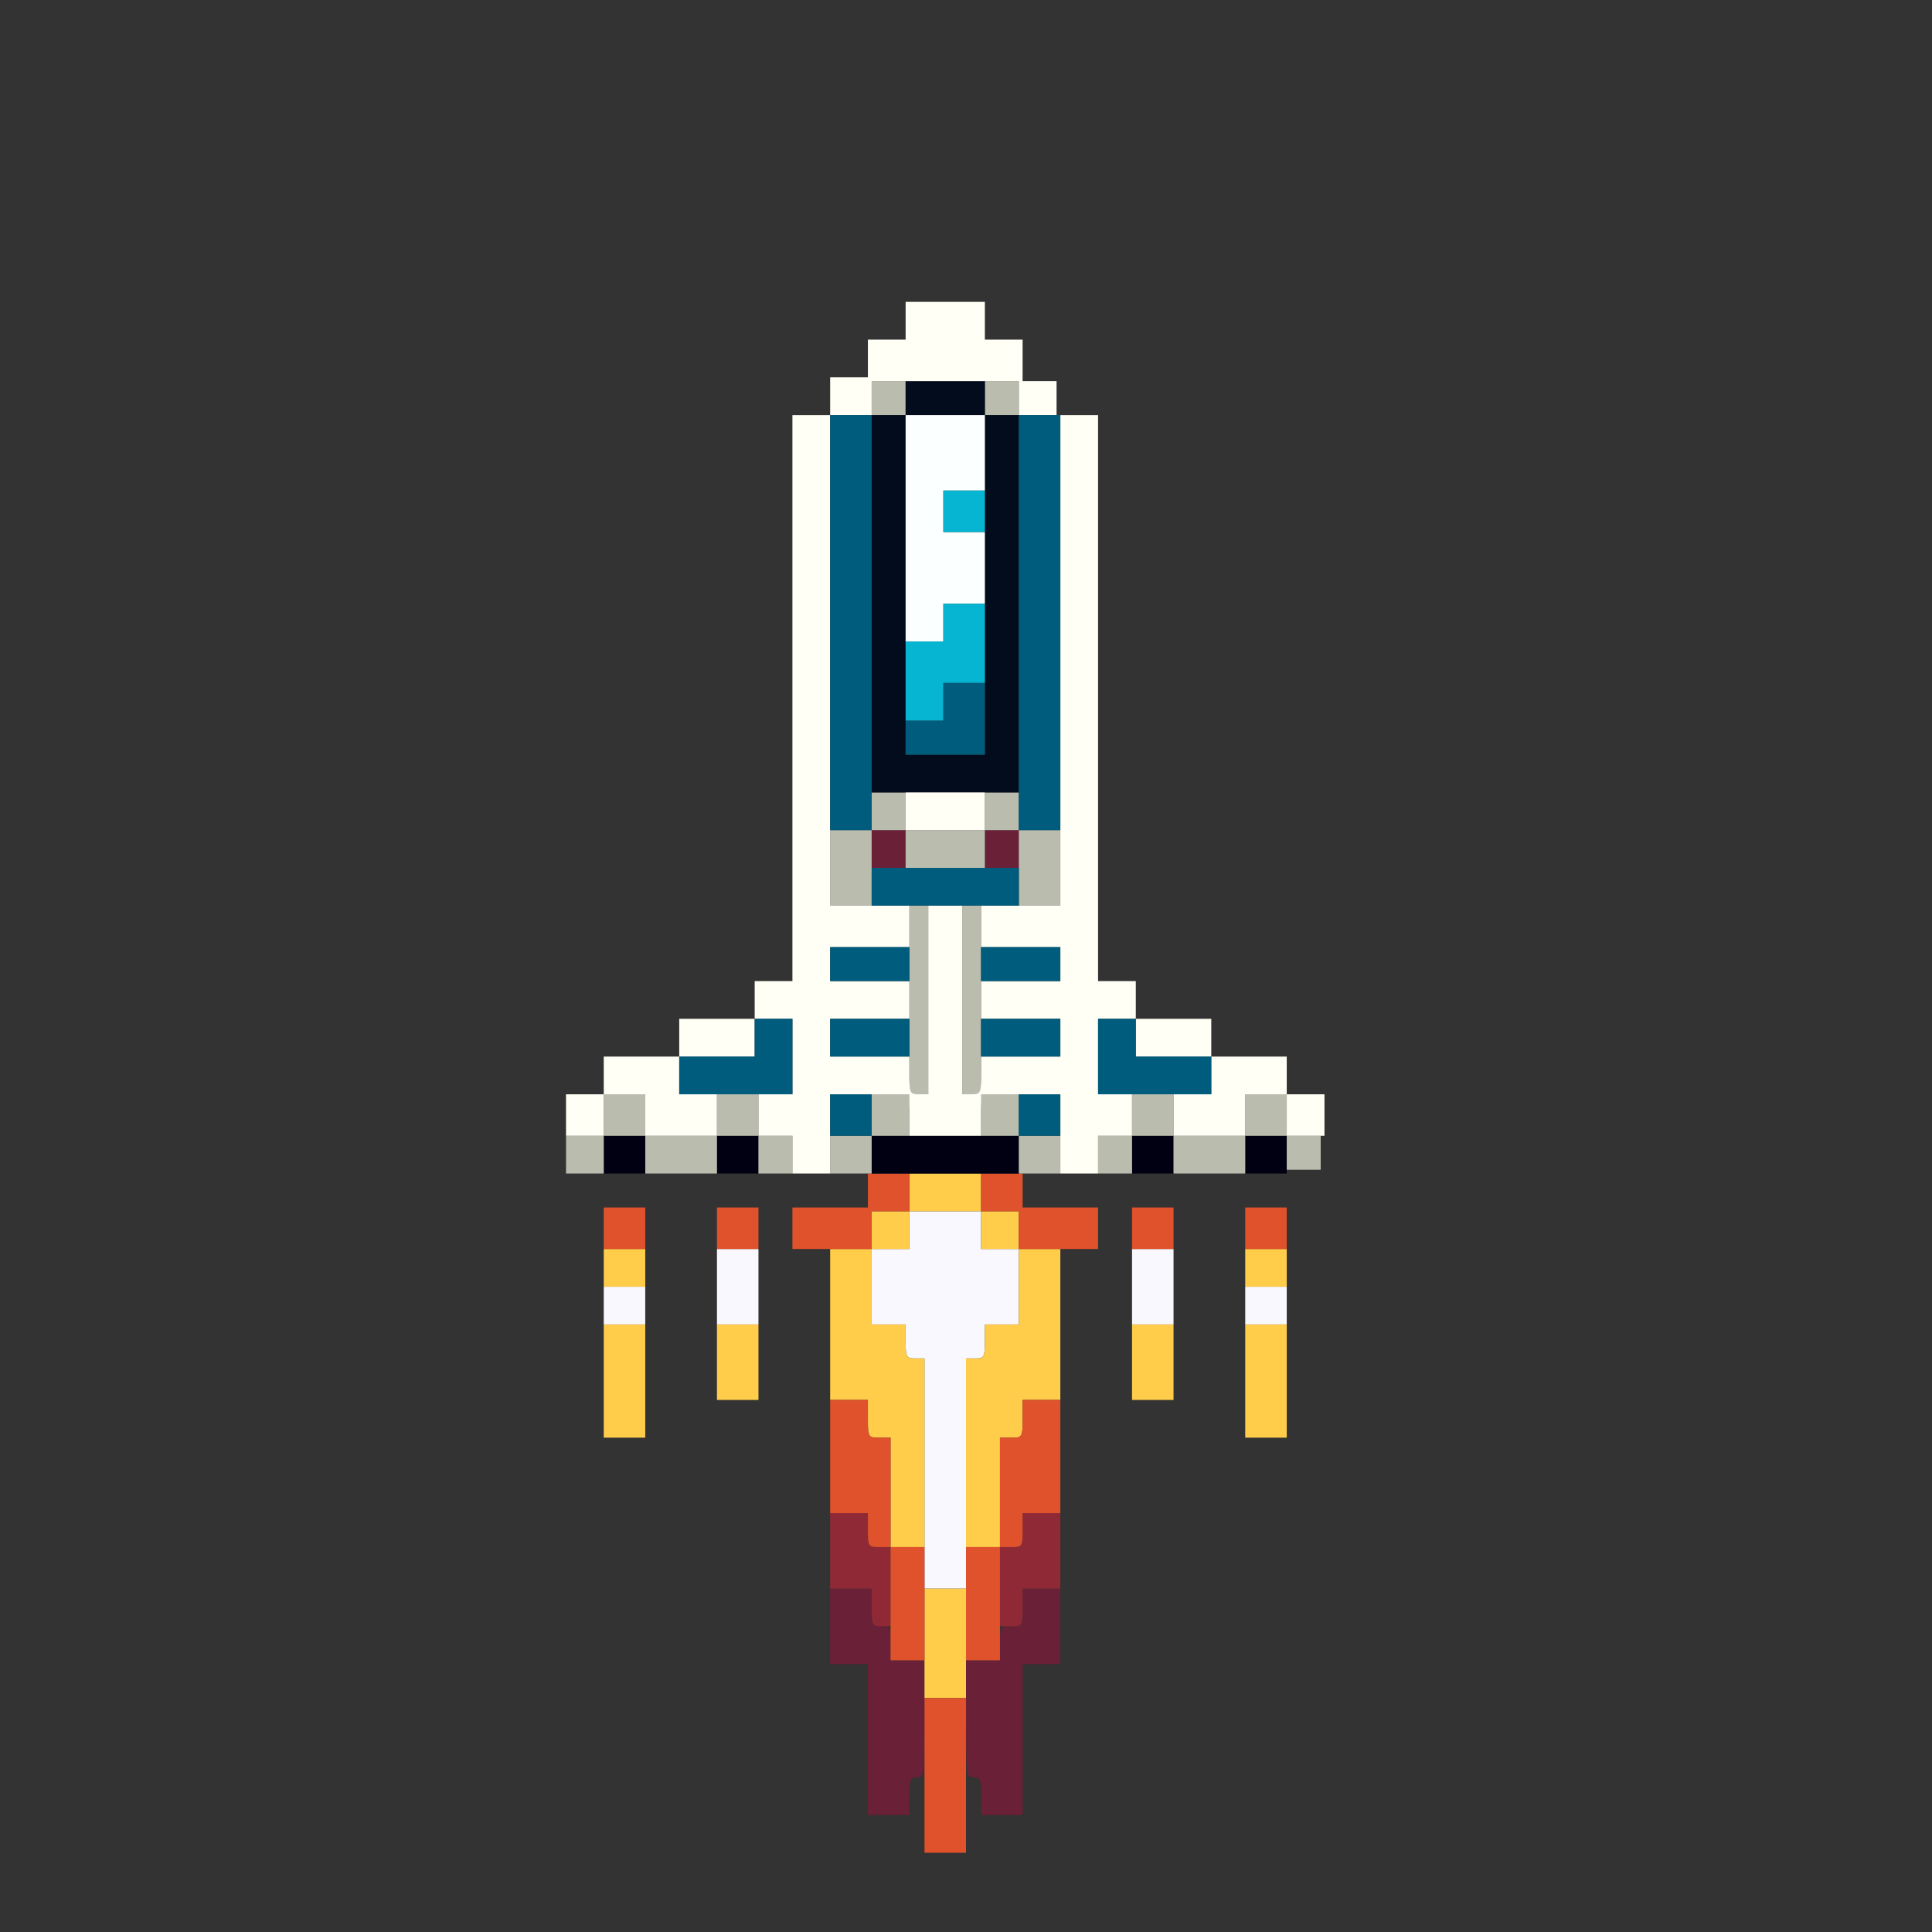 <svg xmlns="http://www.w3.org/2000/svg" width="512" height="512" viewBox="0 0 512 512" version="1.1"><rect x="0" y="0" width="512" height="512" fill="#333333" stroke="none"/><path d="M 231 225 L 231 230 235.500 230 L 240 230 240 225 L 240 220 235.500 220 L 231 220 231 225 M 261 225 L 261 230 265.500 230 L 270 230 270 225 L 270 220 265.500 220 L 261 220 261 225 M 220 431 L 220 441 225 441 L 230 441 230 461 L 230 481 235.500 481 L 241 481 241 476 C 241 471.667, 241.267 471, 243 471 C 244.914 471, 245 470.333, 245 455.500 L 245 440 240.500 440 L 236 440 236 435.500 C 236 431.367, 235.796 431, 233.500 431 C 231.167 431, 231 430.667, 231 426 L 231 421 225.500 421 L 220 421 220 431 M 271 426 C 271 430.889, 270.933 431, 268 431 C 265.111 431, 265 431.167, 265 435.500 L 265 440 260.500 440 L 256 440 256 455.500 C 256 470.333, 256.086 471, 258 471 C 259.733 471, 260 471.667, 260 476 L 260 481 265.500 481 L 271 481 271 461 L 271 441 276 441 L 281 441 281 431 L 281 421 276 421 L 271 421 271 426" stroke="none" fill="#6a2037" fill-rule="evenodd"/><path d="M 220 411 L 220 421 225.500 421 L 231 421 231 426 C 231 430.667, 231.167 431, 233.500 431 L 236 431 236 420.500 L 236 410 233 410 C 230.111 410, 230 409.833, 230 405.500 L 230 401 225 401 L 220 401 220 411 M 271 405.500 C 271 409.833, 270.889 410, 268 410 L 265 410 265 420.500 L 265 431 268 431 C 270.933 431, 271 430.889, 271 426 L 271 421 276 421 L 281 421 281 411 L 281 401 276 401 L 271 401 271 405.500" stroke="none" fill="#8f2936" fill-rule="evenodd"/><path d="M 241 326 L 241 331 236 331 L 231 331 231 341 L 231 351 235.500 351 L 240 351 240 355.500 C 240 359.633, 240.204 360, 242.500 360 L 245 360 245 390.500 L 245 421 250.500 421 L 256 421 256 390.500 L 256 360 258.500 360 C 260.796 360, 261 359.633, 261 355.500 L 261 351 265.500 351 L 270 351 270 341 L 270 331 265 331 L 260 331 260 326 L 260 321 250.500 321 L 241 321 241 326 M 190 341 L 190 351 195.500 351 L 201 351 201 341 L 201 331 195.500 331 L 190 331 190 341 M 300 341 L 300 351 305.500 351 L 311 351 311 341 L 311 331 305.500 331 L 300 331 300 341 M 160 346 L 160 351 165.500 351 L 171 351 171 346 L 171 341 165.500 341 L 160 341 160 346 M 330 346 L 330 351 335.500 351 L 341 351 341 346 L 341 341 335.500 341 L 330 341 330 346" stroke="none" fill="#faf8ff" fill-rule="evenodd"/><path d="M 241 316 L 241 321 236 321 L 231 321 231 326 L 231 331 225.500 331 L 220 331 220 351 L 220 371 225 371 L 230 371 230 376 C 230 380.889, 230.067 381, 233 381 L 236 381 236 395.500 L 236 410 240.500 410 L 245 410 245 385 L 245 360 242.500 360 C 240.204 360, 240 359.633, 240 355.500 L 240 351 235.500 351 L 231 351 231 341 L 231 331 236 331 L 241 331 241 326 L 241 321 250.500 321 L 260 321 260 326 L 260 331 265 331 L 270 331 270 341 L 270 351 265.500 351 L 261 351 261 355.500 C 261 359.633, 260.796 360, 258.500 360 L 256 360 256 385 L 256 410 260.500 410 L 265 410 265 395.500 L 265 381 268 381 C 270.933 381, 271 380.889, 271 376 L 271 371 276 371 L 281 371 281 351 L 281 331 275.500 331 L 270 331 270 326 L 270 321 265 321 L 260 321 260 316 L 260 311 250.500 311 L 241 311 241 316 M 160 336 L 160 341 165.500 341 L 171 341 171 336 L 171 331 165.500 331 L 160 331 160 336 M 330 336 L 330 341 335.500 341 L 341 341 341 336 L 341 331 335.500 331 L 330 331 330 336 M 160 366 L 160 381 165.500 381 L 171 381 171 366 L 171 351 165.500 351 L 160 351 160 366 M 190 361 L 190 371 195.500 371 L 201 371 201 361 L 201 351 195.500 351 L 190 351 190 361 M 300 361 L 300 371 305.500 371 L 311 371 311 361 L 311 351 305.500 351 L 300 351 300 361 M 330 366 L 330 381 335.500 381 L 341 381 341 366 L 341 351 335.500 351 L 330 351 330 366 M 245 435.500 L 245 450 250.500 450 L 256 450 256 435.500 L 256 421 250.500 421 L 245 421 245 435.500" stroke="none" fill="#ffcd49" fill-rule="evenodd"/><path d="M 230 315.500 L 230 320 220 320 L 210 320 210 325.500 L 210 331 220.500 331 L 231 331 231 326 L 231 321 236 321 L 241 321 241 316 L 241 311 235.500 311 L 230 311 230 315.500 M 260 316 L 260 321 265 321 L 270 321 270 326 L 270 331 280.500 331 L 291 331 291 325.500 L 291 320 281 320 L 271 320 271 315.500 L 271 311 265.500 311 L 260 311 260 316 M 160 325.500 L 160 331 165.500 331 L 171 331 171 325.500 L 171 320 165.500 320 L 160 320 160 325.500 M 190 325.500 L 190 331 195.500 331 L 201 331 201 325.500 L 201 320 195.500 320 L 190 320 190 325.500 M 300 325.500 L 300 331 305.500 331 L 311 331 311 325.500 L 311 320 305.500 320 L 300 320 300 325.500 M 330 325.500 L 330 331 335.500 331 L 341 331 341 325.500 L 341 320 335.500 320 L 330 320 330 325.500 M 220 386 L 220 401 225 401 L 230 401 230 405.500 C 230 409.833, 230.111 410, 233 410 L 236 410 236 425 L 236 440 240.500 440 L 245 440 245 425 L 245 410 240.500 410 L 236 410 236 395.500 L 236 381 233 381 C 230.067 381, 230 380.889, 230 376 L 230 371 225 371 L 220 371 220 386 M 271 376 C 271 380.889, 270.933 381, 268 381 L 265 381 265 395.500 L 265 410 260.500 410 L 256 410 256 425 L 256 440 260.500 440 L 265 440 265 425 L 265 410 268 410 C 270.889 410, 271 409.833, 271 405.500 L 271 401 276 401 L 281 401 281 386 L 281 371 276 371 L 271 371 271 376 M 245 470.500 L 245 491 250.500 491 L 256 491 256 470.500 L 256 450 250.500 450 L 245 450 245 470.500" stroke="none" fill="#e0522c" fill-rule="evenodd"/><path d="M 160 306 L 160 311 165.500 311 L 171 311 171 306 L 171 301 165.500 301 L 160 301 160 306 M 190 306 L 190 311 195.500 311 L 201 311 201 306 L 201 301 195.500 301 L 190 301 190 306 M 231 306 L 231 311 250.500 311 L 270 311 270 306 L 270 301 250.500 301 L 231 301 231 306 M 300 306 L 300 311 305.500 311 L 311 311 311 306 L 311 301 305.500 301 L 300 301 300 306 M 330 306 L 330 311 335.500 311 L 341 311 341 306 L 341 301 335.500 301 L 330 301 330 306" stroke="none" fill="#000012" fill-rule="evenodd"/><path d="M 231 105.500 L 231 110 235.500 110 L 240 110 240 105.500 L 240 101 235.500 101 L 231 101 231 105.500 M 261 105.500 L 261 110 265.500 110 L 270 110 270 105.500 L 270 101 265.500 101 L 261 101 261 105.500 M 231 215 L 231 220 225.500 220 L 220 220 220 230 L 220 240 225.500 240 L 231 240 231 230 L 231 220 235.500 220 L 240 220 240 225 L 240 230 250.500 230 L 261 230 261 225 L 261 220 265.500 220 L 270 220 270 230 L 270 240 275.500 240 L 281 240 281 230 L 281 220 275.500 220 L 270 220 270 215 L 270 210 265.500 210 L 261 210 261 215 L 261 220 250.500 220 L 240 220 240 215 L 240 210 235.500 210 L 231 210 231 215 M 241 265 L 241 290 236 290 L 231 290 231 295.500 L 231 301 225.500 301 L 220 301 220 306 L 220 311 225.500 311 L 231 311 231 306 L 231 301 236 301 L 241 301 241 295.500 C 241 290.300, 241.136 290, 243.500 290 L 246 290 246 265 L 246 240 243.500 240 L 241 240 241 265 M 255 265 L 255 290 257.500 290 C 259.864 290, 260 290.300, 260 295.500 L 260 301 265 301 L 270 301 270 306 L 270 311 275.500 311 L 281 311 281 306 L 281 301 275.500 301 L 270 301 270 295.500 L 270 290 265 290 L 260 290 260 265 L 260 240 257.500 240 L 255 240 255 265 M 160 295.500 L 160 301 155 301 L 150 301 150 306 L 150 311 155 311 L 160 311 160 306 L 160 301 165.500 301 L 171 301 171 306 L 171 311 180.500 311 L 190 311 190 306 L 190 301 195.500 301 L 201 301 201 306 L 201 311 205.500 311 L 210 311 210 306 L 210 301 205.500 301 L 201 301 201 295.500 L 201 290 195.500 290 L 190 290 190 295.500 L 190 301 180.500 301 L 171 301 171 295.500 L 171 290 165.500 290 L 160 290 160 295.500 M 300 295.500 L 300 301 295.500 301 L 291 301 291 306 L 291 311 295.500 311 L 300 311 300 306 L 300 301 305.500 301 L 311 301 311 306 L 311 311 320.500 311 L 330 311 330 306 L 330 301 335.500 301 L 341 301 341 305.500 L 341 310 345.500 310 L 350 310 350 305.500 L 350 301 345.500 301 L 341 301 341 295.500 L 341 290 335.500 290 L 330 290 330 295.500 L 330 301 320.500 301 L 311 301 311 295.500 L 311 290 305.500 290 L 300 290 300 295.500" stroke="none" fill="#babcae" fill-rule="evenodd"/><path d="M 240 105.500 L 240 110 235.500 110 L 231 110 231 160 L 231 210 250.500 210 L 270 210 270 160 L 270 110 265.500 110 L 261 110 261 105.500 L 261 101 250.500 101 L 240 101 240 105.500 M 240 155 L 240 200 250.500 200 L 261 200 261 155 L 261 110 250.500 110 L 240 110 240 155" stroke="none" fill="#030c1d" fill-rule="evenodd"/><path d="M 240 85 L 240 90 235 90 L 230 90 230 95 L 230 100 225 100 L 220 100 220 105 L 220 110 215 110 L 210 110 210 185 L 210 260 205 260 L 200 260 200 265 L 200 270 190 270 L 180 270 180 275 L 180 280 170 280 L 160 280 160 285 L 160 290 155 290 L 150 290 150 295.500 L 150 301 155 301 L 160 301 160 295.500 L 160 290 165.500 290 L 171 290 171 295.500 L 171 301 180.500 301 L 190 301 190 295.500 L 190 290 185 290 L 180 290 180 285 L 180 280 190 280 L 200 280 200 275 L 200 270 205 270 L 210 270 210 280 L 210 290 205.500 290 L 201 290 201 295.500 L 201 301 205.500 301 L 210 301 210 306 L 210 311 215 311 L 220 311 220 300.500 L 220 290 230.500 290 L 241 290 241 295.500 L 241 301 250.500 301 L 260 301 260 295.500 L 260 290 270.500 290 L 281 290 281 300.500 L 281 311 286 311 L 291 311 291 306 L 291 301 295.500 301 L 300 301 300 295.500 L 300 290 295.500 290 L 291 290 291 280 L 291 270 296 270 L 301 270 301 275 L 301 280 311 280 L 321 280 321 285 L 321 290 316 290 L 311 290 311 295.500 L 311 301 320.500 301 L 330 301 330 295.500 L 330 290 335.500 290 L 341 290 341 295.500 L 341 301 346 301 L 351 301 351 295.500 L 351 290 346 290 L 341 290 341 285 L 341 280 331 280 L 321 280 321 275 L 321 270 311 270 L 301 270 301 265 L 301 260 296 260 L 291 260 291 185 L 291 110 286 110 L 281 110 281 175 L 281 240 270.500 240 L 260 240 260 245.500 L 260 251 270.500 251 L 281 251 281 255.500 L 281 260 270.500 260 L 260 260 260 265 L 260 270 270.500 270 L 281 270 281 275 L 281 280 270.500 280 L 260 280 260 285 C 260 289.667, 259.833 290, 257.500 290 L 255 290 255 265 L 255 240 250.500 240 L 246 240 246 265 L 246 290 243.500 290 C 241.167 290, 241 289.667, 241 285 L 241 280 230.500 280 L 220 280 220 275 L 220 270 230.500 270 L 241 270 241 265 L 241 260 230.500 260 L 220 260 220 255.500 L 220 251 230.500 251 L 241 251 241 245.500 L 241 240 230.500 240 L 220 240 220 175 L 220 110 225.500 110 L 231 110 231 105.500 L 231 101 250.500 101 L 270 101 270 105.500 L 270 110 275 110 L 280 110 280 105.500 L 280 101 275.500 101 L 271 101 271 95.500 L 271 90 266 90 L 261 90 261 85 L 261 80 250.500 80 L 240 80 240 85 M 240 215 L 240 220 250.500 220 L 261 220 261 215 L 261 210 250.500 210 L 240 210 240 215" stroke="none" fill="#fffff6" fill-rule="evenodd"/><path d="M 240 140 L 240 170 245 170 L 250 170 250 165 L 250 160 255.500 160 L 261 160 261 150.500 L 261 141 255.500 141 L 250 141 250 135.500 L 250 130 255.500 130 L 261 130 261 120 L 261 110 250.500 110 L 240 110 240 140" stroke="none" fill="#fcffff" fill-rule="evenodd"/><path d="M 250 135.500 L 250 141 255.500 141 L 261 141 261 135.500 L 261 130 255.500 130 L 250 130 250 135.500 M 250 165 L 250 170 245 170 L 240 170 240 180.500 L 240 191 245 191 L 250 191 250 186 L 250 181 255.500 181 L 261 181 261 170.500 L 261 160 255.500 160 L 250 160 250 165" stroke="none" fill="#06b5d2" fill-rule="evenodd"/><path d="M 220 165 L 220 220 225.500 220 L 231 220 231 165 L 231 110 225.500 110 L 220 110 220 165 M 270 165 L 270 220 275.500 220 L 281 220 281 165 L 281 110 275.500 110 L 270 110 270 165 M 250 186 L 250 191 245 191 L 240 191 240 195.500 L 240 200 250.500 200 L 261 200 261 190.500 L 261 181 255.500 181 L 250 181 250 186 M 231 235 L 231 240 250.500 240 L 270 240 270 235 L 270 230 250.500 230 L 231 230 231 235 M 220 255.500 L 220 260 230.500 260 L 241 260 241 255.500 L 241 251 230.500 251 L 220 251 220 255.500 M 260 255.500 L 260 260 270.500 260 L 281 260 281 255.500 L 281 251 270.500 251 L 260 251 260 255.500 M 200 275 L 200 280 190 280 L 180 280 180 285 L 180 290 195 290 L 210 290 210 280 L 210 270 205 270 L 200 270 200 275 M 220 275 L 220 280 230.500 280 L 241 280 241 275 L 241 270 230.500 270 L 220 270 220 275 M 260 275 L 260 280 270.500 280 L 281 280 281 275 L 281 270 270.500 270 L 260 270 260 275 M 291 280 L 291 290 306 290 L 321 290 321 285 L 321 280 311 280 L 301 280 301 275 L 301 270 296 270 L 291 270 291 280 M 220 295.500 L 220 301 225.500 301 L 231 301 231 295.500 L 231 290 225.500 290 L 220 290 220 295.500 M 270 295.500 L 270 301 275.500 301 L 281 301 281 295.500 L 281 290 275.500 290 L 270 290 270 295.500" stroke="none" fill="#005c7c" fill-rule="evenodd"/></svg>